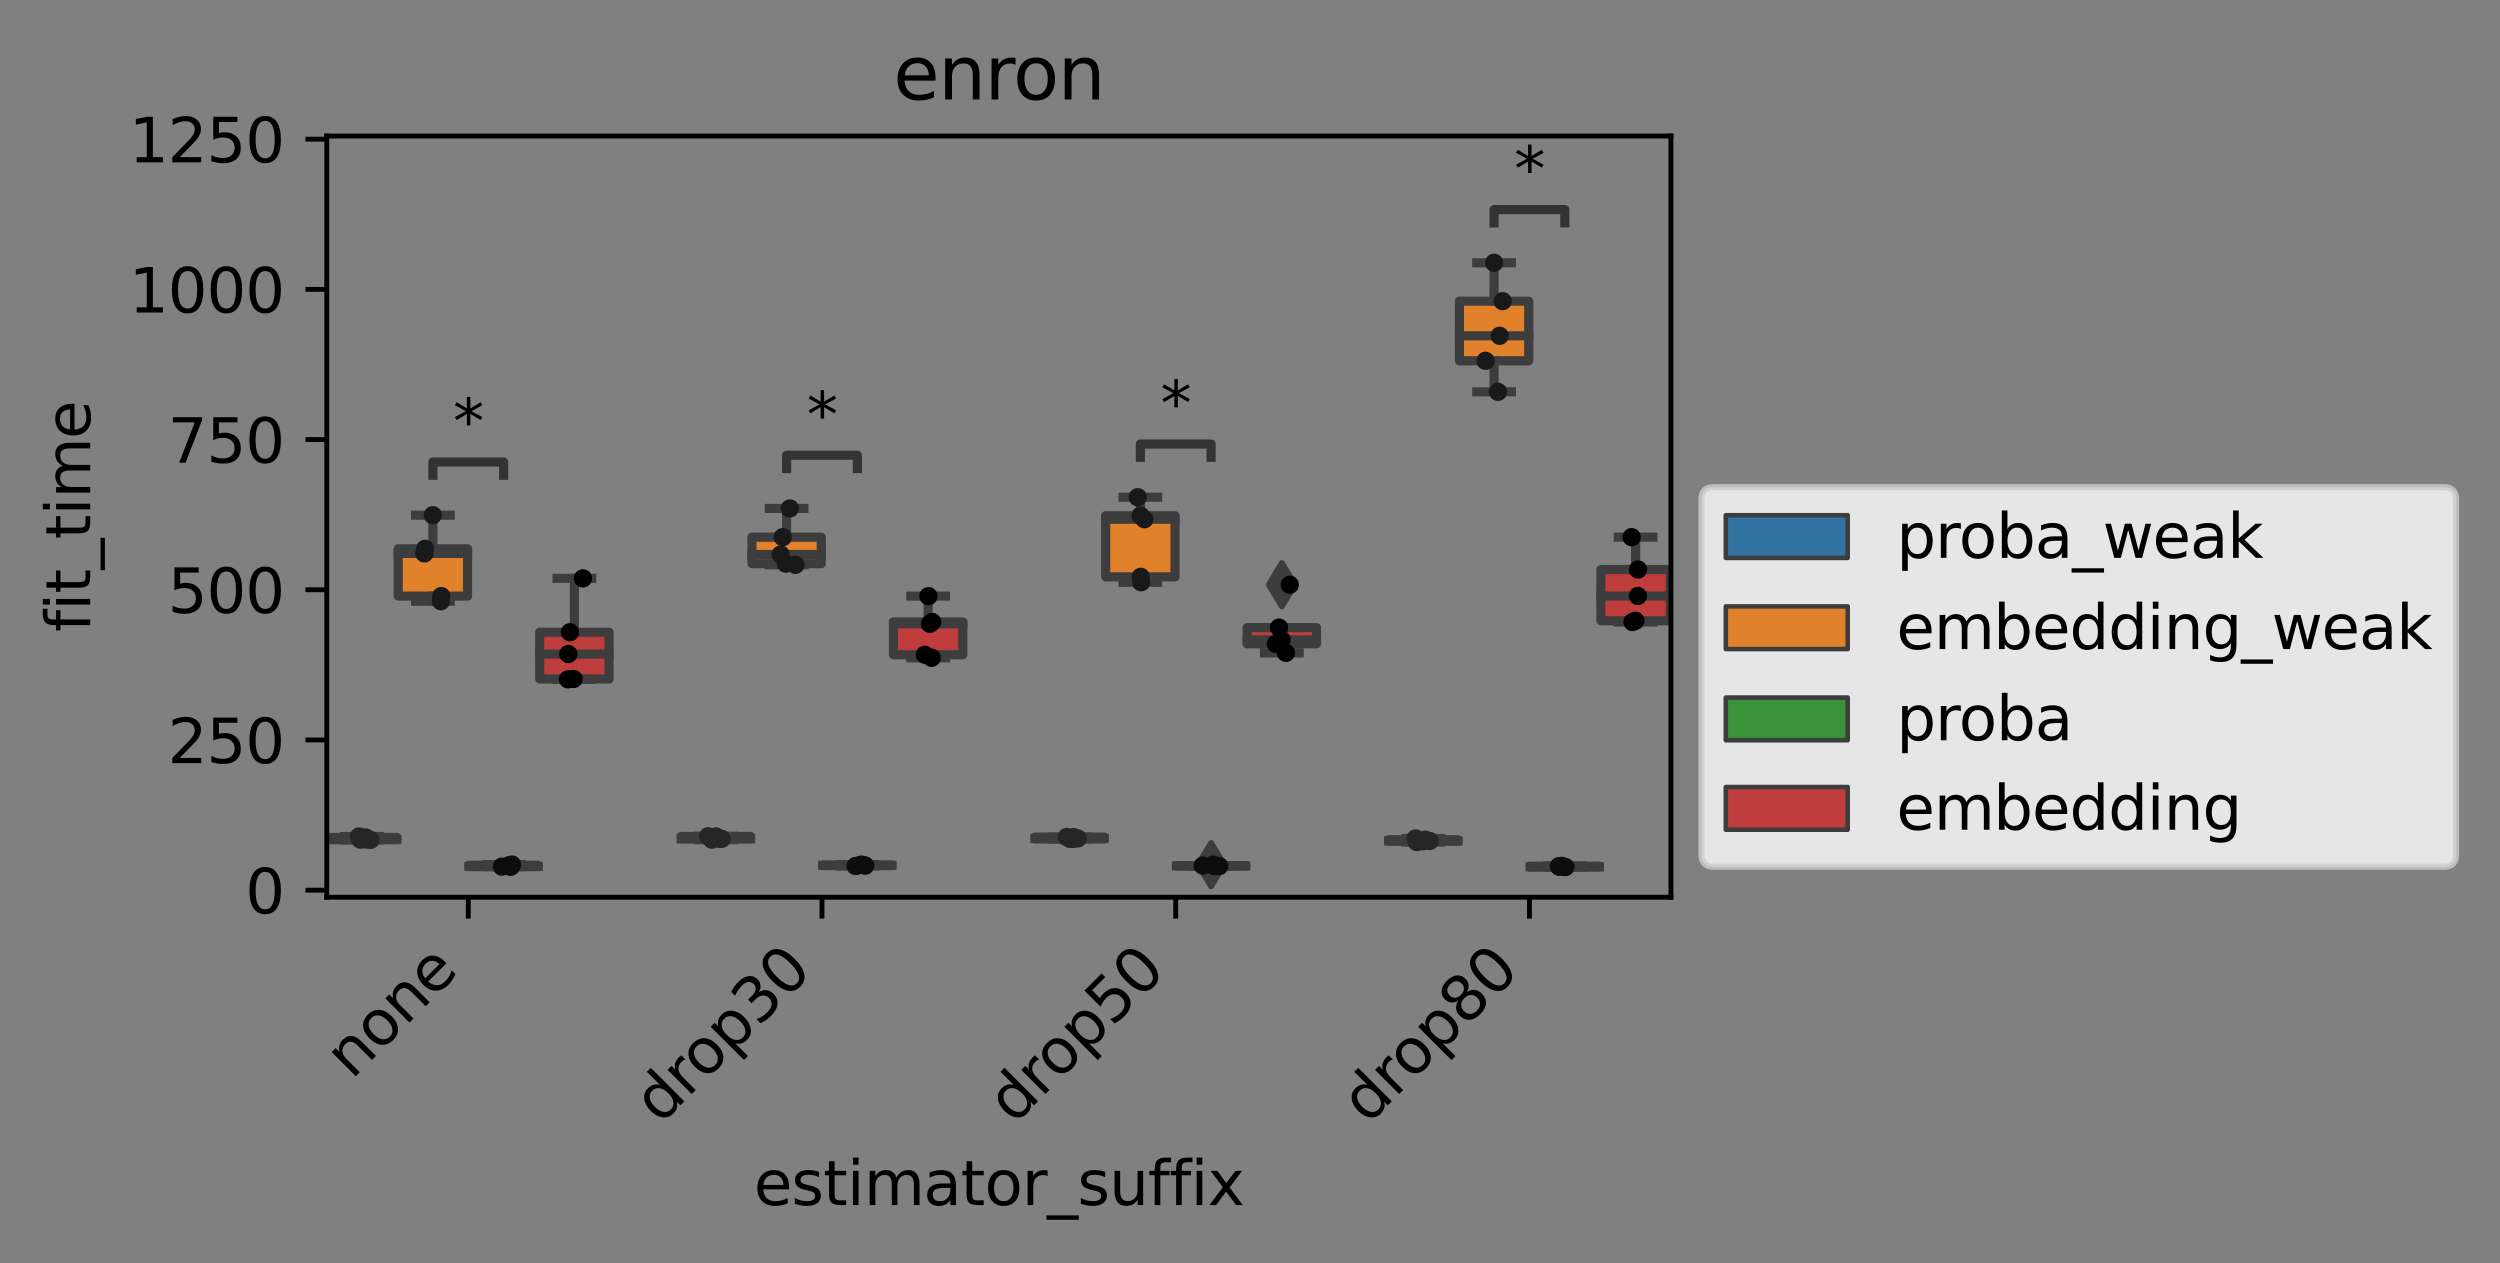 <?xml version="1.0" encoding="utf-8" standalone="no"?>
<!DOCTYPE svg PUBLIC "-//W3C//DTD SVG 1.1//EN"
  "http://www.w3.org/Graphics/SVG/1.1/DTD/svg11.dtd">
<svg xmlns:xlink="http://www.w3.org/1999/xlink" width="410.121pt" height="207.242pt" viewBox="0 0 410.121 207.242" xmlns="http://www.w3.org/2000/svg" version="1.1">
 <rect x="0" y="0" width="410.121" height="207.242" fill="#808080" stroke="none"/>
 <defs>
  <style type="text/css">*{stroke-linejoin: round; stroke-linecap: butt}</style>
 </defs>
 <g id="figure_1">
  <g id="patch_1">
   <path d="M -0 207.242 
L 410.121 207.242 
L 410.121 0 
L -0 0 
L -0 207.242 
z
" style="fill: none"/>
  </g>
  <g id="axes_1">
   <g id="patch_2">
    <path d="M 53.606 147.192 
L 274.115 147.192 
L 274.115 22.318 
L 53.606 22.318 
L 53.606 147.192 
z
" style="fill: none"/>
   </g>
   <g id="patch_3">
    <path d="M 53.722 137.741 
L 65.096 137.741 
L 65.096 137.383 
L 53.722 137.383 
L 53.722 137.741 
z
" clip-path="url(#p5de44a27fb)" style="fill: #3274a1; stroke: #3d3d3d; stroke-width: 1.5; stroke-linejoin: miter"/>
   </g>
   <g id="patch_4">
    <path d="M 65.328 97.785 
L 76.702 97.785 
L 76.702 90.025 
L 65.328 90.025 
L 65.328 97.785 
z
" clip-path="url(#p5de44a27fb)" style="fill: #e1812c; stroke: #3d3d3d; stroke-width: 1.5; stroke-linejoin: miter"/>
   </g>
   <g id="patch_5">
    <path d="M 76.934 142.172 
L 88.307 142.172 
L 88.307 141.946 
L 76.934 141.946 
L 76.934 142.172 
z
" clip-path="url(#p5de44a27fb)" style="fill: #3a923a; stroke: #3d3d3d; stroke-width: 1.5; stroke-linejoin: miter"/>
   </g>
   <g id="patch_6">
    <path d="M 88.539 111.386 
L 99.913 111.386 
L 99.913 103.718 
L 88.539 103.718 
L 88.539 111.386 
z
" clip-path="url(#p5de44a27fb)" style="fill: #c03d3e; stroke: #3d3d3d; stroke-width: 1.5; stroke-linejoin: miter"/>
   </g>
   <g id="patch_7">
    <path d="M 111.751 137.618 
L 123.125 137.618 
L 123.125 137.213 
L 111.751 137.213 
L 111.751 137.618 
z
" clip-path="url(#p5de44a27fb)" style="fill: #3274a1; stroke: #3d3d3d; stroke-width: 1.5; stroke-linejoin: miter"/>
   </g>
   <g id="patch_8">
    <path d="M 123.357 92.472 
L 134.73 92.472 
L 134.73 88.127 
L 123.357 88.127 
L 123.357 92.472 
z
" clip-path="url(#p5de44a27fb)" style="fill: #e1812c; stroke: #3d3d3d; stroke-width: 1.5; stroke-linejoin: miter"/>
   </g>
   <g id="patch_9">
    <path d="M 134.962 142.005 
L 146.336 142.005 
L 146.336 141.917 
L 134.962 141.917 
L 134.962 142.005 
z
" clip-path="url(#p5de44a27fb)" style="fill: #3a923a; stroke: #3d3d3d; stroke-width: 1.5; stroke-linejoin: miter"/>
   </g>
   <g id="patch_10">
    <path d="M 146.568 107.41 
L 157.942 107.41 
L 157.942 102.029 
L 146.568 102.029 
L 146.568 107.41 
z
" clip-path="url(#p5de44a27fb)" style="fill: #c03d3e; stroke: #3d3d3d; stroke-width: 1.5; stroke-linejoin: miter"/>
   </g>
   <g id="patch_11">
    <path d="M 169.78 137.628 
L 181.153 137.628 
L 181.153 137.323 
L 169.78 137.323 
L 169.78 137.628 
z
" clip-path="url(#p5de44a27fb)" style="fill: #3274a1; stroke: #3d3d3d; stroke-width: 1.5; stroke-linejoin: miter"/>
   </g>
   <g id="patch_12">
    <path d="M 181.385 94.626 
L 192.759 94.626 
L 192.759 84.596 
L 181.385 84.596 
L 181.385 94.626 
z
" clip-path="url(#p5de44a27fb)" style="fill: #e1812c; stroke: #3d3d3d; stroke-width: 1.5; stroke-linejoin: miter"/>
   </g>
   <g id="patch_13">
    <path d="M 192.991 142.071 
L 204.365 142.071 
L 204.365 141.996 
L 192.991 141.996 
L 192.991 142.071 
z
" clip-path="url(#p5de44a27fb)" style="fill: #3a923a; stroke: #3d3d3d; stroke-width: 1.5; stroke-linejoin: miter"/>
   </g>
   <g id="patch_14">
    <path d="M 204.597 105.624 
L 215.97 105.624 
L 215.97 102.956 
L 204.597 102.956 
L 204.597 105.624 
z
" clip-path="url(#p5de44a27fb)" style="fill: #c03d3e; stroke: #3d3d3d; stroke-width: 1.5; stroke-linejoin: miter"/>
   </g>
   <g id="patch_15">
    <path d="M 227.808 138.003 
L 239.182 138.003 
L 239.182 137.755 
L 227.808 137.755 
L 227.808 138.003 
z
" clip-path="url(#p5de44a27fb)" style="fill: #3274a1; stroke: #3d3d3d; stroke-width: 1.5; stroke-linejoin: miter"/>
   </g>
   <g id="patch_16">
    <path d="M 239.414 59.189 
L 250.787 59.189 
L 250.787 49.403 
L 239.414 49.403 
L 239.414 59.189 
z
" clip-path="url(#p5de44a27fb)" style="fill: #e1812c; stroke: #3d3d3d; stroke-width: 1.5; stroke-linejoin: miter"/>
   </g>
   <g id="patch_17">
    <path d="M 251.02 142.221 
L 262.393 142.221 
L 262.393 142.093 
L 251.02 142.093 
L 251.02 142.221 
z
" clip-path="url(#p5de44a27fb)" style="fill: #3a923a; stroke: #3d3d3d; stroke-width: 1.5; stroke-linejoin: miter"/>
   </g>
   <g id="patch_18">
    <path d="M 262.625 101.832 
L 273.999 101.832 
L 273.999 93.431 
L 262.625 93.431 
L 262.625 101.832 
z
" clip-path="url(#p5de44a27fb)" style="fill: #c03d3e; stroke: #3d3d3d; stroke-width: 1.5; stroke-linejoin: miter"/>
   </g>
   <g id="patch_19">
    <path d="M 76.818 146.028 
L 76.818 146.028 
L 76.818 146.028 
L 76.818 146.028 
z
" clip-path="url(#p5de44a27fb)" style="fill: #3274a1; stroke: #3d3d3d; stroke-width: 0.75; stroke-linejoin: miter"/>
   </g>
   <g id="patch_20">
    <path d="M 76.818 146.028 
L 76.818 146.028 
L 76.818 146.028 
L 76.818 146.028 
z
" clip-path="url(#p5de44a27fb)" style="fill: #e1812c; stroke: #3d3d3d; stroke-width: 0.75; stroke-linejoin: miter"/>
   </g>
   <g id="patch_21">
    <path d="M 76.818 146.028 
L 76.818 146.028 
L 76.818 146.028 
L 76.818 146.028 
z
" clip-path="url(#p5de44a27fb)" style="fill: #3a923a; stroke: #3d3d3d; stroke-width: 0.75; stroke-linejoin: miter"/>
   </g>
   <g id="patch_22">
    <path d="M 76.818 146.028 
L 76.818 146.028 
L 76.818 146.028 
L 76.818 146.028 
z
" clip-path="url(#p5de44a27fb)" style="fill: #c03d3e; stroke: #3d3d3d; stroke-width: 0.75; stroke-linejoin: miter"/>
   </g>
   <g id="matplotlib.axis_1">
    <g id="xtick_1">
     <g id="line2d_1">
      <defs>
       <path id="m2497068c1c" d="M 0 0 
L 0 3.5 
" style="stroke: #000000; stroke-width: 0.8"/>
      </defs>
      <g>
       <use xlink:href="#m2497068c1c" x="76.818" y="147.192" style="stroke: #000000; stroke-width: 0.8"/>
      </g>
     </g>
     <g id="text_1">
      <!-- none -->
      <g transform="translate(57.707 177.205) rotate(-45) scale(0.1 -0.1)">
       <defs>
        <path id="DejaVuSans-6e" d="M 3513 2113 
L 3513 0 
L 2938 0 
L 2938 2094 
Q 2938 2591 2744 2837 
Q 2550 3084 2163 3084 
Q 1697 3084 1428 2787 
Q 1159 2491 1159 1978 
L 1159 0 
L 581 0 
L 581 3500 
L 1159 3500 
L 1159 2956 
Q 1366 3272 1645 3428 
Q 1925 3584 2291 3584 
Q 2894 3584 3203 3211 
Q 3513 2838 3513 2113 
z
" transform="scale(0.016)"/>
        <path id="DejaVuSans-6f" d="M 1959 3097 
Q 1497 3097 1228 2736 
Q 959 2375 959 1747 
Q 959 1119 1226 758 
Q 1494 397 1959 397 
Q 2419 397 2687 759 
Q 2956 1122 2956 1747 
Q 2956 2369 2687 2733 
Q 2419 3097 1959 3097 
z
M 1959 3584 
Q 2709 3584 3137 3096 
Q 3566 2609 3566 1747 
Q 3566 888 3137 398 
Q 2709 -91 1959 -91 
Q 1206 -91 779 398 
Q 353 888 353 1747 
Q 353 2609 779 3096 
Q 1206 3584 1959 3584 
z
" transform="scale(0.016)"/>
        <path id="DejaVuSans-65" d="M 3597 1894 
L 3597 1613 
L 953 1613 
Q 991 1019 1311 708 
Q 1631 397 2203 397 
Q 2534 397 2845 478 
Q 3156 559 3463 722 
L 3463 178 
Q 3153 47 2828 -22 
Q 2503 -91 2169 -91 
Q 1331 -91 842 396 
Q 353 884 353 1716 
Q 353 2575 817 3079 
Q 1281 3584 2069 3584 
Q 2775 3584 3186 3129 
Q 3597 2675 3597 1894 
z
M 3022 2063 
Q 3016 2534 2758 2815 
Q 2500 3097 2075 3097 
Q 1594 3097 1305 2825 
Q 1016 2553 972 2059 
L 3022 2063 
z
" transform="scale(0.016)"/>
       </defs>
       <use xlink:href="#DejaVuSans-6e"/>
       <use xlink:href="#DejaVuSans-6f" x="63.379"/>
       <use xlink:href="#DejaVuSans-6e" x="124.561"/>
       <use xlink:href="#DejaVuSans-65" x="187.939"/>
      </g>
     </g>
    </g>
    <g id="xtick_2">
     <g id="line2d_2">
      <g>
       <use xlink:href="#m2497068c1c" x="134.846" y="147.192" style="stroke: #000000; stroke-width: 0.8"/>
      </g>
     </g>
     <g id="text_2">
      <!-- drop30 -->
      <g transform="translate(108.325 184.615) rotate(-45) scale(0.1 -0.1)">
       <defs>
        <path id="DejaVuSans-64" d="M 2906 2969 
L 2906 4863 
L 3481 4863 
L 3481 0 
L 2906 0 
L 2906 525 
Q 2725 213 2448 61 
Q 2172 -91 1784 -91 
Q 1150 -91 751 415 
Q 353 922 353 1747 
Q 353 2572 751 3078 
Q 1150 3584 1784 3584 
Q 2172 3584 2448 3432 
Q 2725 3281 2906 2969 
z
M 947 1747 
Q 947 1113 1208 752 
Q 1469 391 1925 391 
Q 2381 391 2643 752 
Q 2906 1113 2906 1747 
Q 2906 2381 2643 2742 
Q 2381 3103 1925 3103 
Q 1469 3103 1208 2742 
Q 947 2381 947 1747 
z
" transform="scale(0.016)"/>
        <path id="DejaVuSans-72" d="M 2631 2963 
Q 2534 3019 2420 3045 
Q 2306 3072 2169 3072 
Q 1681 3072 1420 2755 
Q 1159 2438 1159 1844 
L 1159 0 
L 581 0 
L 581 3500 
L 1159 3500 
L 1159 2956 
Q 1341 3275 1631 3429 
Q 1922 3584 2338 3584 
Q 2397 3584 2469 3576 
Q 2541 3569 2628 3553 
L 2631 2963 
z
" transform="scale(0.016)"/>
        <path id="DejaVuSans-70" d="M 1159 525 
L 1159 -1331 
L 581 -1331 
L 581 3500 
L 1159 3500 
L 1159 2969 
Q 1341 3281 1617 3432 
Q 1894 3584 2278 3584 
Q 2916 3584 3314 3078 
Q 3713 2572 3713 1747 
Q 3713 922 3314 415 
Q 2916 -91 2278 -91 
Q 1894 -91 1617 61 
Q 1341 213 1159 525 
z
M 3116 1747 
Q 3116 2381 2855 2742 
Q 2594 3103 2138 3103 
Q 1681 3103 1420 2742 
Q 1159 2381 1159 1747 
Q 1159 1113 1420 752 
Q 1681 391 2138 391 
Q 2594 391 2855 752 
Q 3116 1113 3116 1747 
z
" transform="scale(0.016)"/>
        <path id="DejaVuSans-33" d="M 2597 2516 
Q 3050 2419 3304 2112 
Q 3559 1806 3559 1356 
Q 3559 666 3084 287 
Q 2609 -91 1734 -91 
Q 1441 -91 1130 -33 
Q 819 25 488 141 
L 488 750 
Q 750 597 1062 519 
Q 1375 441 1716 441 
Q 2309 441 2620 675 
Q 2931 909 2931 1356 
Q 2931 1769 2642 2001 
Q 2353 2234 1838 2234 
L 1294 2234 
L 1294 2753 
L 1863 2753 
Q 2328 2753 2575 2939 
Q 2822 3125 2822 3475 
Q 2822 3834 2567 4026 
Q 2313 4219 1838 4219 
Q 1578 4219 1281 4162 
Q 984 4106 628 3988 
L 628 4550 
Q 988 4650 1302 4700 
Q 1616 4750 1894 4750 
Q 2613 4750 3031 4423 
Q 3450 4097 3450 3541 
Q 3450 3153 3228 2886 
Q 3006 2619 2597 2516 
z
" transform="scale(0.016)"/>
        <path id="DejaVuSans-30" d="M 2034 4250 
Q 1547 4250 1301 3770 
Q 1056 3291 1056 2328 
Q 1056 1369 1301 889 
Q 1547 409 2034 409 
Q 2525 409 2770 889 
Q 3016 1369 3016 2328 
Q 3016 3291 2770 3770 
Q 2525 4250 2034 4250 
z
M 2034 4750 
Q 2819 4750 3233 4129 
Q 3647 3509 3647 2328 
Q 3647 1150 3233 529 
Q 2819 -91 2034 -91 
Q 1250 -91 836 529 
Q 422 1150 422 2328 
Q 422 3509 836 4129 
Q 1250 4750 2034 4750 
z
" transform="scale(0.016)"/>
       </defs>
       <use xlink:href="#DejaVuSans-64"/>
       <use xlink:href="#DejaVuSans-72" x="63.477"/>
       <use xlink:href="#DejaVuSans-6f" x="102.34"/>
       <use xlink:href="#DejaVuSans-70" x="163.521"/>
       <use xlink:href="#DejaVuSans-33" x="226.998"/>
       <use xlink:href="#DejaVuSans-30" x="290.621"/>
      </g>
     </g>
    </g>
    <g id="xtick_3">
     <g id="line2d_3">
      <g>
       <use xlink:href="#m2497068c1c" x="192.875" y="147.192" style="stroke: #000000; stroke-width: 0.8"/>
      </g>
     </g>
     <g id="text_3">
      <!-- drop50 -->
      <g transform="translate(166.354 184.615) rotate(-45) scale(0.1 -0.1)">
       <defs>
        <path id="DejaVuSans-35" d="M 691 4666 
L 3169 4666 
L 3169 4134 
L 1269 4134 
L 1269 2991 
Q 1406 3038 1543 3061 
Q 1681 3084 1819 3084 
Q 2600 3084 3056 2656 
Q 3513 2228 3513 1497 
Q 3513 744 3044 326 
Q 2575 -91 1722 -91 
Q 1428 -91 1123 -41 
Q 819 9 494 109 
L 494 744 
Q 775 591 1075 516 
Q 1375 441 1709 441 
Q 2250 441 2565 725 
Q 2881 1009 2881 1497 
Q 2881 1984 2565 2268 
Q 2250 2553 1709 2553 
Q 1456 2553 1204 2497 
Q 953 2441 691 2322 
L 691 4666 
z
" transform="scale(0.016)"/>
       </defs>
       <use xlink:href="#DejaVuSans-64"/>
       <use xlink:href="#DejaVuSans-72" x="63.477"/>
       <use xlink:href="#DejaVuSans-6f" x="102.34"/>
       <use xlink:href="#DejaVuSans-70" x="163.521"/>
       <use xlink:href="#DejaVuSans-35" x="226.998"/>
       <use xlink:href="#DejaVuSans-30" x="290.621"/>
      </g>
     </g>
    </g>
    <g id="xtick_4">
     <g id="line2d_4">
      <g>
       <use xlink:href="#m2497068c1c" x="250.904" y="147.192" style="stroke: #000000; stroke-width: 0.8"/>
      </g>
     </g>
     <g id="text_4">
      <!-- drop80 -->
      <g transform="translate(224.383 184.615) rotate(-45) scale(0.1 -0.1)">
       <defs>
        <path id="DejaVuSans-38" d="M 2034 2216 
Q 1584 2216 1326 1975 
Q 1069 1734 1069 1313 
Q 1069 891 1326 650 
Q 1584 409 2034 409 
Q 2484 409 2743 651 
Q 3003 894 3003 1313 
Q 3003 1734 2745 1975 
Q 2488 2216 2034 2216 
z
M 1403 2484 
Q 997 2584 770 2862 
Q 544 3141 544 3541 
Q 544 4100 942 4425 
Q 1341 4750 2034 4750 
Q 2731 4750 3128 4425 
Q 3525 4100 3525 3541 
Q 3525 3141 3298 2862 
Q 3072 2584 2669 2484 
Q 3125 2378 3379 2068 
Q 3634 1759 3634 1313 
Q 3634 634 3220 271 
Q 2806 -91 2034 -91 
Q 1263 -91 848 271 
Q 434 634 434 1313 
Q 434 1759 690 2068 
Q 947 2378 1403 2484 
z
M 1172 3481 
Q 1172 3119 1398 2916 
Q 1625 2713 2034 2713 
Q 2441 2713 2670 2916 
Q 2900 3119 2900 3481 
Q 2900 3844 2670 4047 
Q 2441 4250 2034 4250 
Q 1625 4250 1398 4047 
Q 1172 3844 1172 3481 
z
" transform="scale(0.016)"/>
       </defs>
       <use xlink:href="#DejaVuSans-64"/>
       <use xlink:href="#DejaVuSans-72" x="63.477"/>
       <use xlink:href="#DejaVuSans-6f" x="102.34"/>
       <use xlink:href="#DejaVuSans-70" x="163.521"/>
       <use xlink:href="#DejaVuSans-38" x="226.998"/>
       <use xlink:href="#DejaVuSans-30" x="290.621"/>
      </g>
     </g>
    </g>
    <g id="text_5">
     <!-- estimator_suffix -->
     <g transform="translate(123.679 197.684) scale(0.1 -0.1)">
      <defs>
       <path id="DejaVuSans-73" d="M 2834 3397 
L 2834 2853 
Q 2591 2978 2328 3040 
Q 2066 3103 1784 3103 
Q 1356 3103 1142 2972 
Q 928 2841 928 2578 
Q 928 2378 1081 2264 
Q 1234 2150 1697 2047 
L 1894 2003 
Q 2506 1872 2764 1633 
Q 3022 1394 3022 966 
Q 3022 478 2636 193 
Q 2250 -91 1575 -91 
Q 1294 -91 989 -36 
Q 684 19 347 128 
L 347 722 
Q 666 556 975 473 
Q 1284 391 1588 391 
Q 1994 391 2212 530 
Q 2431 669 2431 922 
Q 2431 1156 2273 1281 
Q 2116 1406 1581 1522 
L 1381 1569 
Q 847 1681 609 1914 
Q 372 2147 372 2553 
Q 372 3047 722 3315 
Q 1072 3584 1716 3584 
Q 2034 3584 2315 3537 
Q 2597 3491 2834 3397 
z
" transform="scale(0.016)"/>
       <path id="DejaVuSans-74" d="M 1172 4494 
L 1172 3500 
L 2356 3500 
L 2356 3053 
L 1172 3053 
L 1172 1153 
Q 1172 725 1289 603 
Q 1406 481 1766 481 
L 2356 481 
L 2356 0 
L 1766 0 
Q 1100 0 847 248 
Q 594 497 594 1153 
L 594 3053 
L 172 3053 
L 172 3500 
L 594 3500 
L 594 4494 
L 1172 4494 
z
" transform="scale(0.016)"/>
       <path id="DejaVuSans-69" d="M 603 3500 
L 1178 3500 
L 1178 0 
L 603 0 
L 603 3500 
z
M 603 4863 
L 1178 4863 
L 1178 4134 
L 603 4134 
L 603 4863 
z
" transform="scale(0.016)"/>
       <path id="DejaVuSans-6d" d="M 3328 2828 
Q 3544 3216 3844 3400 
Q 4144 3584 4550 3584 
Q 5097 3584 5394 3201 
Q 5691 2819 5691 2113 
L 5691 0 
L 5113 0 
L 5113 2094 
Q 5113 2597 4934 2840 
Q 4756 3084 4391 3084 
Q 3944 3084 3684 2787 
Q 3425 2491 3425 1978 
L 3425 0 
L 2847 0 
L 2847 2094 
Q 2847 2600 2669 2842 
Q 2491 3084 2119 3084 
Q 1678 3084 1418 2786 
Q 1159 2488 1159 1978 
L 1159 0 
L 581 0 
L 581 3500 
L 1159 3500 
L 1159 2956 
Q 1356 3278 1631 3431 
Q 1906 3584 2284 3584 
Q 2666 3584 2933 3390 
Q 3200 3197 3328 2828 
z
" transform="scale(0.016)"/>
       <path id="DejaVuSans-61" d="M 2194 1759 
Q 1497 1759 1228 1600 
Q 959 1441 959 1056 
Q 959 750 1161 570 
Q 1363 391 1709 391 
Q 2188 391 2477 730 
Q 2766 1069 2766 1631 
L 2766 1759 
L 2194 1759 
z
M 3341 1997 
L 3341 0 
L 2766 0 
L 2766 531 
Q 2569 213 2275 61 
Q 1981 -91 1556 -91 
Q 1019 -91 701 211 
Q 384 513 384 1019 
Q 384 1609 779 1909 
Q 1175 2209 1959 2209 
L 2766 2209 
L 2766 2266 
Q 2766 2663 2505 2880 
Q 2244 3097 1772 3097 
Q 1472 3097 1187 3025 
Q 903 2953 641 2809 
L 641 3341 
Q 956 3463 1253 3523 
Q 1550 3584 1831 3584 
Q 2591 3584 2966 3190 
Q 3341 2797 3341 1997 
z
" transform="scale(0.016)"/>
       <path id="DejaVuSans-5f" d="M 3263 -1063 
L 3263 -1509 
L -63 -1509 
L -63 -1063 
L 3263 -1063 
z
" transform="scale(0.016)"/>
       <path id="DejaVuSans-75" d="M 544 1381 
L 544 3500 
L 1119 3500 
L 1119 1403 
Q 1119 906 1312 657 
Q 1506 409 1894 409 
Q 2359 409 2629 706 
Q 2900 1003 2900 1516 
L 2900 3500 
L 3475 3500 
L 3475 0 
L 2900 0 
L 2900 538 
Q 2691 219 2414 64 
Q 2138 -91 1772 -91 
Q 1169 -91 856 284 
Q 544 659 544 1381 
z
M 1991 3584 
L 1991 3584 
z
" transform="scale(0.016)"/>
       <path id="DejaVuSans-66" d="M 2375 4863 
L 2375 4384 
L 1825 4384 
Q 1516 4384 1395 4259 
Q 1275 4134 1275 3809 
L 1275 3500 
L 2222 3500 
L 2222 3053 
L 1275 3053 
L 1275 0 
L 697 0 
L 697 3053 
L 147 3053 
L 147 3500 
L 697 3500 
L 697 3744 
Q 697 4328 969 4595 
Q 1241 4863 1831 4863 
L 2375 4863 
z
" transform="scale(0.016)"/>
       <path id="DejaVuSans-78" d="M 3513 3500 
L 2247 1797 
L 3578 0 
L 2900 0 
L 1881 1375 
L 863 0 
L 184 0 
L 1544 1831 
L 300 3500 
L 978 3500 
L 1906 2253 
L 2834 3500 
L 3513 3500 
z
" transform="scale(0.016)"/>
      </defs>
      <use xlink:href="#DejaVuSans-65"/>
      <use xlink:href="#DejaVuSans-73" x="61.523"/>
      <use xlink:href="#DejaVuSans-74" x="113.623"/>
      <use xlink:href="#DejaVuSans-69" x="152.832"/>
      <use xlink:href="#DejaVuSans-6d" x="180.615"/>
      <use xlink:href="#DejaVuSans-61" x="278.027"/>
      <use xlink:href="#DejaVuSans-74" x="339.307"/>
      <use xlink:href="#DejaVuSans-6f" x="378.516"/>
      <use xlink:href="#DejaVuSans-72" x="439.697"/>
      <use xlink:href="#DejaVuSans-5f" x="480.811"/>
      <use xlink:href="#DejaVuSans-73" x="530.811"/>
      <use xlink:href="#DejaVuSans-75" x="582.91"/>
      <use xlink:href="#DejaVuSans-66" x="646.289"/>
      <use xlink:href="#DejaVuSans-66" x="681.494"/>
      <use xlink:href="#DejaVuSans-69" x="716.699"/>
      <use xlink:href="#DejaVuSans-78" x="744.482"/>
     </g>
    </g>
   </g>
   <g id="matplotlib.axis_2">
    <g id="ytick_1">
     <g id="line2d_5">
      <defs>
       <path id="mcc6b6f5f01" d="M 0 0 
L -3.5 0 
" style="stroke: #000000; stroke-width: 0.8"/>
      </defs>
      <g>
       <use xlink:href="#mcc6b6f5f01" x="53.606" y="146.028" style="stroke: #000000; stroke-width: 0.8"/>
      </g>
     </g>
     <g id="text_6">
      <!-- 0 -->
      <g transform="translate(40.244 149.828) scale(0.1 -0.1)">
       <use xlink:href="#DejaVuSans-30"/>
      </g>
     </g>
    </g>
    <g id="ytick_2">
     <g id="line2d_6">
      <g>
       <use xlink:href="#mcc6b6f5f01" x="53.606" y="121.389" style="stroke: #000000; stroke-width: 0.8"/>
      </g>
     </g>
     <g id="text_7">
      <!-- 250 -->
      <g transform="translate(27.519 125.188) scale(0.1 -0.1)">
       <defs>
        <path id="DejaVuSans-32" d="M 1228 531 
L 3431 531 
L 3431 0 
L 469 0 
L 469 531 
Q 828 903 1448 1529 
Q 2069 2156 2228 2338 
Q 2531 2678 2651 2914 
Q 2772 3150 2772 3378 
Q 2772 3750 2511 3984 
Q 2250 4219 1831 4219 
Q 1534 4219 1204 4116 
Q 875 4013 500 3803 
L 500 4441 
Q 881 4594 1212 4672 
Q 1544 4750 1819 4750 
Q 2544 4750 2975 4387 
Q 3406 4025 3406 3419 
Q 3406 3131 3298 2873 
Q 3191 2616 2906 2266 
Q 2828 2175 2409 1742 
Q 1991 1309 1228 531 
z
" transform="scale(0.016)"/>
       </defs>
       <use xlink:href="#DejaVuSans-32"/>
       <use xlink:href="#DejaVuSans-35" x="63.623"/>
       <use xlink:href="#DejaVuSans-30" x="127.246"/>
      </g>
     </g>
    </g>
    <g id="ytick_3">
     <g id="line2d_7">
      <g>
       <use xlink:href="#mcc6b6f5f01" x="53.606" y="96.749" style="stroke: #000000; stroke-width: 0.8"/>
      </g>
     </g>
     <g id="text_8">
      <!-- 500 -->
      <g transform="translate(27.519 100.548) scale(0.1 -0.1)">
       <use xlink:href="#DejaVuSans-35"/>
       <use xlink:href="#DejaVuSans-30" x="63.623"/>
       <use xlink:href="#DejaVuSans-30" x="127.246"/>
      </g>
     </g>
    </g>
    <g id="ytick_4">
     <g id="line2d_8">
      <g>
       <use xlink:href="#mcc6b6f5f01" x="53.606" y="72.11" style="stroke: #000000; stroke-width: 0.8"/>
      </g>
     </g>
     <g id="text_9">
      <!-- 750 -->
      <g transform="translate(27.519 75.909) scale(0.1 -0.1)">
       <defs>
        <path id="DejaVuSans-37" d="M 525 4666 
L 3525 4666 
L 3525 4397 
L 1831 0 
L 1172 0 
L 2766 4134 
L 525 4134 
L 525 4666 
z
" transform="scale(0.016)"/>
       </defs>
       <use xlink:href="#DejaVuSans-37"/>
       <use xlink:href="#DejaVuSans-35" x="63.623"/>
       <use xlink:href="#DejaVuSans-30" x="127.246"/>
      </g>
     </g>
    </g>
    <g id="ytick_5">
     <g id="line2d_9">
      <g>
       <use xlink:href="#mcc6b6f5f01" x="53.606" y="47.47" style="stroke: #000000; stroke-width: 0.8"/>
      </g>
     </g>
     <g id="text_10">
      <!-- 1000 -->
      <g transform="translate(21.156 51.269) scale(0.1 -0.1)">
       <defs>
        <path id="DejaVuSans-31" d="M 794 531 
L 1825 531 
L 1825 4091 
L 703 3866 
L 703 4441 
L 1819 4666 
L 2450 4666 
L 2450 531 
L 3481 531 
L 3481 0 
L 794 0 
L 794 531 
z
" transform="scale(0.016)"/>
       </defs>
       <use xlink:href="#DejaVuSans-31"/>
       <use xlink:href="#DejaVuSans-30" x="63.623"/>
       <use xlink:href="#DejaVuSans-30" x="127.246"/>
       <use xlink:href="#DejaVuSans-30" x="190.869"/>
      </g>
     </g>
    </g>
    <g id="ytick_6">
     <g id="line2d_10">
      <g>
       <use xlink:href="#mcc6b6f5f01" x="53.606" y="22.83" style="stroke: #000000; stroke-width: 0.8"/>
      </g>
     </g>
     <g id="text_11">
      <!-- 1250 -->
      <g transform="translate(21.156 26.63) scale(0.1 -0.1)">
       <use xlink:href="#DejaVuSans-31"/>
       <use xlink:href="#DejaVuSans-32" x="63.623"/>
       <use xlink:href="#DejaVuSans-35" x="127.246"/>
       <use xlink:href="#DejaVuSans-30" x="190.869"/>
      </g>
     </g>
    </g>
    <g id="text_12">
     <!-- fit_time -->
     <g transform="translate(14.798 103.66) rotate(-90) scale(0.1 -0.1)">
      <use xlink:href="#DejaVuSans-66"/>
      <use xlink:href="#DejaVuSans-69" x="35.205"/>
      <use xlink:href="#DejaVuSans-74" x="62.988"/>
      <use xlink:href="#DejaVuSans-5f" x="102.197"/>
      <use xlink:href="#DejaVuSans-74" x="152.197"/>
      <use xlink:href="#DejaVuSans-69" x="191.406"/>
      <use xlink:href="#DejaVuSans-6d" x="219.189"/>
      <use xlink:href="#DejaVuSans-65" x="316.602"/>
     </g>
    </g>
   </g>
   <g id="line2d_11">
    <path d="M 59.409 137.741 
L 59.409 137.788 
" clip-path="url(#p5de44a27fb)" style="fill: none; stroke: #3d3d3d; stroke-width: 1.5; stroke-linecap: square"/>
   </g>
   <g id="line2d_12">
    <path d="M 59.409 137.383 
L 59.409 137.226 
" clip-path="url(#p5de44a27fb)" style="fill: none; stroke: #3d3d3d; stroke-width: 1.5; stroke-linecap: square"/>
   </g>
   <g id="line2d_13">
    <path d="M 56.566 137.788 
L 62.253 137.788 
" clip-path="url(#p5de44a27fb)" style="fill: none; stroke: #3d3d3d; stroke-width: 1.5; stroke-linecap: square"/>
   </g>
   <g id="line2d_14">
    <path d="M 56.566 137.226 
L 62.253 137.226 
" clip-path="url(#p5de44a27fb)" style="fill: none; stroke: #3d3d3d; stroke-width: 1.5; stroke-linecap: square"/>
   </g>
   <g id="line2d_15"/>
   <g id="line2d_16">
    <path d="M 71.015 97.785 
L 71.015 98.632 
" clip-path="url(#p5de44a27fb)" style="fill: none; stroke: #3d3d3d; stroke-width: 1.5; stroke-linecap: square"/>
   </g>
   <g id="line2d_17">
    <path d="M 71.015 90.025 
L 71.015 84.515 
" clip-path="url(#p5de44a27fb)" style="fill: none; stroke: #3d3d3d; stroke-width: 1.5; stroke-linecap: square"/>
   </g>
   <g id="line2d_18">
    <path d="M 68.171 98.632 
L 73.858 98.632 
" clip-path="url(#p5de44a27fb)" style="fill: none; stroke: #3d3d3d; stroke-width: 1.5; stroke-linecap: square"/>
   </g>
   <g id="line2d_19">
    <path d="M 68.171 84.515 
L 73.858 84.515 
" clip-path="url(#p5de44a27fb)" style="fill: none; stroke: #3d3d3d; stroke-width: 1.5; stroke-linecap: square"/>
   </g>
   <g id="line2d_20"/>
   <g id="line2d_21">
    <path d="M 82.621 142.172 
L 82.621 142.18 
" clip-path="url(#p5de44a27fb)" style="fill: none; stroke: #3d3d3d; stroke-width: 1.5; stroke-linecap: square"/>
   </g>
   <g id="line2d_22">
    <path d="M 82.621 141.946 
L 82.621 141.83 
" clip-path="url(#p5de44a27fb)" style="fill: none; stroke: #3d3d3d; stroke-width: 1.5; stroke-linecap: square"/>
   </g>
   <g id="line2d_23">
    <path d="M 79.777 142.18 
L 85.464 142.18 
" clip-path="url(#p5de44a27fb)" style="fill: none; stroke: #3d3d3d; stroke-width: 1.5; stroke-linecap: square"/>
   </g>
   <g id="line2d_24">
    <path d="M 79.777 141.83 
L 85.464 141.83 
" clip-path="url(#p5de44a27fb)" style="fill: none; stroke: #3d3d3d; stroke-width: 1.5; stroke-linecap: square"/>
   </g>
   <g id="line2d_25"/>
   <g id="line2d_26">
    <path d="M 94.226 111.386 
L 94.226 111.446 
" clip-path="url(#p5de44a27fb)" style="fill: none; stroke: #3d3d3d; stroke-width: 1.5; stroke-linecap: square"/>
   </g>
   <g id="line2d_27">
    <path d="M 94.226 103.718 
L 94.226 94.88 
" clip-path="url(#p5de44a27fb)" style="fill: none; stroke: #3d3d3d; stroke-width: 1.5; stroke-linecap: square"/>
   </g>
   <g id="line2d_28">
    <path d="M 91.383 111.446 
L 97.07 111.446 
" clip-path="url(#p5de44a27fb)" style="fill: none; stroke: #3d3d3d; stroke-width: 1.5; stroke-linecap: square"/>
   </g>
   <g id="line2d_29">
    <path d="M 91.383 94.88 
L 97.07 94.88 
" clip-path="url(#p5de44a27fb)" style="fill: none; stroke: #3d3d3d; stroke-width: 1.5; stroke-linecap: square"/>
   </g>
   <g id="line2d_30"/>
   <g id="line2d_31">
    <path d="M 117.438 137.618 
L 117.438 137.75 
" clip-path="url(#p5de44a27fb)" style="fill: none; stroke: #3d3d3d; stroke-width: 1.5; stroke-linecap: square"/>
   </g>
   <g id="line2d_32">
    <path d="M 117.438 137.213 
L 117.438 137.182 
" clip-path="url(#p5de44a27fb)" style="fill: none; stroke: #3d3d3d; stroke-width: 1.5; stroke-linecap: square"/>
   </g>
   <g id="line2d_33">
    <path d="M 114.594 137.75 
L 120.281 137.75 
" clip-path="url(#p5de44a27fb)" style="fill: none; stroke: #3d3d3d; stroke-width: 1.5; stroke-linecap: square"/>
   </g>
   <g id="line2d_34">
    <path d="M 114.594 137.182 
L 120.281 137.182 
" clip-path="url(#p5de44a27fb)" style="fill: none; stroke: #3d3d3d; stroke-width: 1.5; stroke-linecap: square"/>
   </g>
   <g id="line2d_35"/>
   <g id="line2d_36">
    <path d="M 129.043 92.472 
L 129.043 92.659 
" clip-path="url(#p5de44a27fb)" style="fill: none; stroke: #3d3d3d; stroke-width: 1.5; stroke-linecap: square"/>
   </g>
   <g id="line2d_37">
    <path d="M 129.043 88.127 
L 129.043 83.408 
" clip-path="url(#p5de44a27fb)" style="fill: none; stroke: #3d3d3d; stroke-width: 1.5; stroke-linecap: square"/>
   </g>
   <g id="line2d_38">
    <path d="M 126.2 92.659 
L 131.887 92.659 
" clip-path="url(#p5de44a27fb)" style="fill: none; stroke: #3d3d3d; stroke-width: 1.5; stroke-linecap: square"/>
   </g>
   <g id="line2d_39">
    <path d="M 126.2 83.408 
L 131.887 83.408 
" clip-path="url(#p5de44a27fb)" style="fill: none; stroke: #3d3d3d; stroke-width: 1.5; stroke-linecap: square"/>
   </g>
   <g id="line2d_40"/>
   <g id="line2d_41">
    <path d="M 140.649 142.005 
L 140.649 142.066 
" clip-path="url(#p5de44a27fb)" style="fill: none; stroke: #3d3d3d; stroke-width: 1.5; stroke-linecap: square"/>
   </g>
   <g id="line2d_42">
    <path d="M 140.649 141.917 
L 140.649 141.832 
" clip-path="url(#p5de44a27fb)" style="fill: none; stroke: #3d3d3d; stroke-width: 1.5; stroke-linecap: square"/>
   </g>
   <g id="line2d_43">
    <path d="M 137.806 142.066 
L 143.493 142.066 
" clip-path="url(#p5de44a27fb)" style="fill: none; stroke: #3d3d3d; stroke-width: 1.5; stroke-linecap: square"/>
   </g>
   <g id="line2d_44">
    <path d="M 137.806 141.832 
L 143.493 141.832 
" clip-path="url(#p5de44a27fb)" style="fill: none; stroke: #3d3d3d; stroke-width: 1.5; stroke-linecap: square"/>
   </g>
   <g id="line2d_45"/>
   <g id="line2d_46">
    <path d="M 152.255 107.41 
L 152.255 107.914 
" clip-path="url(#p5de44a27fb)" style="fill: none; stroke: #3d3d3d; stroke-width: 1.5; stroke-linecap: square"/>
   </g>
   <g id="line2d_47">
    <path d="M 152.255 102.029 
L 152.255 97.794 
" clip-path="url(#p5de44a27fb)" style="fill: none; stroke: #3d3d3d; stroke-width: 1.5; stroke-linecap: square"/>
   </g>
   <g id="line2d_48">
    <path d="M 149.411 107.914 
L 155.098 107.914 
" clip-path="url(#p5de44a27fb)" style="fill: none; stroke: #3d3d3d; stroke-width: 1.5; stroke-linecap: square"/>
   </g>
   <g id="line2d_49">
    <path d="M 149.411 97.794 
L 155.098 97.794 
" clip-path="url(#p5de44a27fb)" style="fill: none; stroke: #3d3d3d; stroke-width: 1.5; stroke-linecap: square"/>
   </g>
   <g id="line2d_50"/>
   <g id="line2d_51">
    <path d="M 175.466 137.628 
L 175.466 137.637 
" clip-path="url(#p5de44a27fb)" style="fill: none; stroke: #3d3d3d; stroke-width: 1.5; stroke-linecap: square"/>
   </g>
   <g id="line2d_52">
    <path d="M 175.466 137.323 
L 175.466 137.309 
" clip-path="url(#p5de44a27fb)" style="fill: none; stroke: #3d3d3d; stroke-width: 1.5; stroke-linecap: square"/>
   </g>
   <g id="line2d_53">
    <path d="M 172.623 137.637 
L 178.31 137.637 
" clip-path="url(#p5de44a27fb)" style="fill: none; stroke: #3d3d3d; stroke-width: 1.5; stroke-linecap: square"/>
   </g>
   <g id="line2d_54">
    <path d="M 172.623 137.309 
L 178.31 137.309 
" clip-path="url(#p5de44a27fb)" style="fill: none; stroke: #3d3d3d; stroke-width: 1.5; stroke-linecap: square"/>
   </g>
   <g id="line2d_55"/>
   <g id="line2d_56">
    <path d="M 187.072 94.626 
L 187.072 95.522 
" clip-path="url(#p5de44a27fb)" style="fill: none; stroke: #3d3d3d; stroke-width: 1.5; stroke-linecap: square"/>
   </g>
   <g id="line2d_57">
    <path d="M 187.072 84.596 
L 187.072 81.567 
" clip-path="url(#p5de44a27fb)" style="fill: none; stroke: #3d3d3d; stroke-width: 1.5; stroke-linecap: square"/>
   </g>
   <g id="line2d_58">
    <path d="M 184.229 95.522 
L 189.915 95.522 
" clip-path="url(#p5de44a27fb)" style="fill: none; stroke: #3d3d3d; stroke-width: 1.5; stroke-linecap: square"/>
   </g>
   <g id="line2d_59">
    <path d="M 184.229 81.567 
L 189.915 81.567 
" clip-path="url(#p5de44a27fb)" style="fill: none; stroke: #3d3d3d; stroke-width: 1.5; stroke-linecap: square"/>
   </g>
   <g id="line2d_60"/>
   <g id="line2d_61">
    <path d="M 198.678 142.071 
L 198.678 142.088 
" clip-path="url(#p5de44a27fb)" style="fill: none; stroke: #3d3d3d; stroke-width: 1.5; stroke-linecap: square"/>
   </g>
   <g id="line2d_62">
    <path d="M 198.678 141.996 
L 198.678 141.996 
" clip-path="url(#p5de44a27fb)" style="fill: none; stroke: #3d3d3d; stroke-width: 1.5; stroke-linecap: square"/>
   </g>
   <g id="line2d_63">
    <path d="M 195.834 142.088 
L 201.521 142.088 
" clip-path="url(#p5de44a27fb)" style="fill: none; stroke: #3d3d3d; stroke-width: 1.5; stroke-linecap: square"/>
   </g>
   <g id="line2d_64">
    <path d="M 195.834 141.996 
L 201.521 141.996 
" clip-path="url(#p5de44a27fb)" style="fill: none; stroke: #3d3d3d; stroke-width: 1.5; stroke-linecap: square"/>
   </g>
   <g id="line2d_65">
    <defs>
     <path id="m4970220e6d" d="M -0 3.536 
L 2.121 0 
L -0 -3.536 
L -2.121 -0 
z
" style="stroke: #3d3d3d; stroke-linejoin: miter"/>
    </defs>
    <g clip-path="url(#p5de44a27fb)">
     <use xlink:href="#m4970220e6d" x="198.678" y="141.841" style="fill: #3d3d3d; stroke: #3d3d3d; stroke-linejoin: miter"/>
    </g>
   </g>
   <g id="line2d_66">
    <path d="M 210.284 105.624 
L 210.284 107.101 
" clip-path="url(#p5de44a27fb)" style="fill: none; stroke: #3d3d3d; stroke-width: 1.5; stroke-linecap: square"/>
   </g>
   <g id="line2d_67">
    <path d="M 210.284 102.956 
L 210.284 102.956 
" clip-path="url(#p5de44a27fb)" style="fill: none; stroke: #3d3d3d; stroke-width: 1.5; stroke-linecap: square"/>
   </g>
   <g id="line2d_68">
    <path d="M 207.44 107.101 
L 213.127 107.101 
" clip-path="url(#p5de44a27fb)" style="fill: none; stroke: #3d3d3d; stroke-width: 1.5; stroke-linecap: square"/>
   </g>
   <g id="line2d_69">
    <path d="M 207.44 102.956 
L 213.127 102.956 
" clip-path="url(#p5de44a27fb)" style="fill: none; stroke: #3d3d3d; stroke-width: 1.5; stroke-linecap: square"/>
   </g>
   <g id="line2d_70">
    <g clip-path="url(#p5de44a27fb)">
     <use xlink:href="#m4970220e6d" x="210.284" y="95.921" style="fill: #3d3d3d; stroke: #3d3d3d; stroke-linejoin: miter"/>
    </g>
   </g>
   <g id="line2d_71">
    <path d="M 233.495 138.003 
L 233.495 138.142 
" clip-path="url(#p5de44a27fb)" style="fill: none; stroke: #3d3d3d; stroke-width: 1.5; stroke-linecap: square"/>
   </g>
   <g id="line2d_72">
    <path d="M 233.495 137.755 
L 233.495 137.546 
" clip-path="url(#p5de44a27fb)" style="fill: none; stroke: #3d3d3d; stroke-width: 1.5; stroke-linecap: square"/>
   </g>
   <g id="line2d_73">
    <path d="M 230.652 138.142 
L 236.338 138.142 
" clip-path="url(#p5de44a27fb)" style="fill: none; stroke: #3d3d3d; stroke-width: 1.5; stroke-linecap: square"/>
   </g>
   <g id="line2d_74">
    <path d="M 230.652 137.546 
L 236.338 137.546 
" clip-path="url(#p5de44a27fb)" style="fill: none; stroke: #3d3d3d; stroke-width: 1.5; stroke-linecap: square"/>
   </g>
   <g id="line2d_75"/>
   <g id="line2d_76">
    <path d="M 245.101 59.189 
L 245.101 64.28 
" clip-path="url(#p5de44a27fb)" style="fill: none; stroke: #3d3d3d; stroke-width: 1.5; stroke-linecap: square"/>
   </g>
   <g id="line2d_77">
    <path d="M 245.101 49.403 
L 245.101 43.108 
" clip-path="url(#p5de44a27fb)" style="fill: none; stroke: #3d3d3d; stroke-width: 1.5; stroke-linecap: square"/>
   </g>
   <g id="line2d_78">
    <path d="M 242.257 64.28 
L 247.944 64.28 
" clip-path="url(#p5de44a27fb)" style="fill: none; stroke: #3d3d3d; stroke-width: 1.5; stroke-linecap: square"/>
   </g>
   <g id="line2d_79">
    <path d="M 242.257 43.108 
L 247.944 43.108 
" clip-path="url(#p5de44a27fb)" style="fill: none; stroke: #3d3d3d; stroke-width: 1.5; stroke-linecap: square"/>
   </g>
   <g id="line2d_80"/>
   <g id="line2d_81">
    <path d="M 256.706 142.221 
L 256.706 142.235 
" clip-path="url(#p5de44a27fb)" style="fill: none; stroke: #3d3d3d; stroke-width: 1.5; stroke-linecap: square"/>
   </g>
   <g id="line2d_82">
    <path d="M 256.706 142.093 
L 256.706 142.046 
" clip-path="url(#p5de44a27fb)" style="fill: none; stroke: #3d3d3d; stroke-width: 1.5; stroke-linecap: square"/>
   </g>
   <g id="line2d_83">
    <path d="M 253.863 142.235 
L 259.55 142.235 
" clip-path="url(#p5de44a27fb)" style="fill: none; stroke: #3d3d3d; stroke-width: 1.5; stroke-linecap: square"/>
   </g>
   <g id="line2d_84">
    <path d="M 253.863 142.046 
L 259.55 142.046 
" clip-path="url(#p5de44a27fb)" style="fill: none; stroke: #3d3d3d; stroke-width: 1.5; stroke-linecap: square"/>
   </g>
   <g id="line2d_85"/>
   <g id="line2d_86">
    <path d="M 268.312 101.832 
L 268.312 102.042 
" clip-path="url(#p5de44a27fb)" style="fill: none; stroke: #3d3d3d; stroke-width: 1.5; stroke-linecap: square"/>
   </g>
   <g id="line2d_87">
    <path d="M 268.312 93.431 
L 268.312 88.117 
" clip-path="url(#p5de44a27fb)" style="fill: none; stroke: #3d3d3d; stroke-width: 1.5; stroke-linecap: square"/>
   </g>
   <g id="line2d_88">
    <path d="M 265.469 102.042 
L 271.156 102.042 
" clip-path="url(#p5de44a27fb)" style="fill: none; stroke: #3d3d3d; stroke-width: 1.5; stroke-linecap: square"/>
   </g>
   <g id="line2d_89">
    <path d="M 265.469 88.117 
L 271.156 88.117 
" clip-path="url(#p5de44a27fb)" style="fill: none; stroke: #3d3d3d; stroke-width: 1.5; stroke-linecap: square"/>
   </g>
   <g id="line2d_90"/>
   <g id="line2d_91">
    <path d="M 71.015 77.973 
L 71.015 75.792 
L 82.621 75.792 
L 82.621 77.973 
" clip-path="url(#p5de44a27fb)" style="fill: none; stroke: #333333; stroke-width: 1.5; stroke-linecap: square"/>
   </g>
   <g id="line2d_92">
    <path d="M 129.043 76.866 
L 129.043 74.685 
L 140.649 74.685 
L 140.649 76.866 
" clip-path="url(#p5de44a27fb)" style="fill: none; stroke: #333333; stroke-width: 1.5; stroke-linecap: square"/>
   </g>
   <g id="line2d_93">
    <path d="M 187.072 75.024 
L 187.072 72.843 
L 198.678 72.843 
L 198.678 75.024 
" clip-path="url(#p5de44a27fb)" style="fill: none; stroke: #333333; stroke-width: 1.5; stroke-linecap: square"/>
   </g>
   <g id="line2d_94">
    <path d="M 245.101 36.566 
L 245.101 34.385 
L 256.706 34.385 
L 256.706 36.566 
" clip-path="url(#p5de44a27fb)" style="fill: none; stroke: #333333; stroke-width: 1.5; stroke-linecap: square"/>
   </g>
   <g id="line2d_95">
    <path d="M 53.722 137.733 
L 65.096 137.733 
" clip-path="url(#p5de44a27fb)" style="fill: none; stroke: #3d3d3d; stroke-width: 1.5; stroke-linecap: square"/>
   </g>
   <g id="line2d_96">
    <path d="M 65.328 90.787 
L 76.702 90.787 
" clip-path="url(#p5de44a27fb)" style="fill: none; stroke: #3d3d3d; stroke-width: 1.5; stroke-linecap: square"/>
   </g>
   <g id="line2d_97">
    <path d="M 76.934 142.141 
L 88.307 142.141 
" clip-path="url(#p5de44a27fb)" style="fill: none; stroke: #3d3d3d; stroke-width: 1.5; stroke-linecap: square"/>
   </g>
   <g id="line2d_98">
    <path d="M 88.539 107.3 
L 99.913 107.3 
" clip-path="url(#p5de44a27fb)" style="fill: none; stroke: #3d3d3d; stroke-width: 1.5; stroke-linecap: square"/>
   </g>
   <g id="line2d_99">
    <path d="M 111.751 137.61 
L 123.125 137.61 
" clip-path="url(#p5de44a27fb)" style="fill: none; stroke: #3d3d3d; stroke-width: 1.5; stroke-linecap: square"/>
   </g>
   <g id="line2d_100">
    <path d="M 123.357 90.968 
L 134.73 90.968 
" clip-path="url(#p5de44a27fb)" style="fill: none; stroke: #3d3d3d; stroke-width: 1.5; stroke-linecap: square"/>
   </g>
   <g id="line2d_101">
    <path d="M 134.962 141.951 
L 146.336 141.951 
" clip-path="url(#p5de44a27fb)" style="fill: none; stroke: #3d3d3d; stroke-width: 1.5; stroke-linecap: square"/>
   </g>
   <g id="line2d_102">
    <path d="M 146.568 102.336 
L 157.942 102.336 
" clip-path="url(#p5de44a27fb)" style="fill: none; stroke: #3d3d3d; stroke-width: 1.5; stroke-linecap: square"/>
   </g>
   <g id="line2d_103">
    <path d="M 169.78 137.542 
L 181.153 137.542 
" clip-path="url(#p5de44a27fb)" style="fill: none; stroke: #3d3d3d; stroke-width: 1.5; stroke-linecap: square"/>
   </g>
   <g id="line2d_104">
    <path d="M 181.385 85.181 
L 192.759 85.181 
" clip-path="url(#p5de44a27fb)" style="fill: none; stroke: #3d3d3d; stroke-width: 1.5; stroke-linecap: square"/>
   </g>
   <g id="line2d_105">
    <path d="M 192.991 142.046 
L 204.365 142.046 
" clip-path="url(#p5de44a27fb)" style="fill: none; stroke: #3d3d3d; stroke-width: 1.5; stroke-linecap: square"/>
   </g>
   <g id="line2d_106">
    <path d="M 204.597 104.96 
L 215.97 104.96 
" clip-path="url(#p5de44a27fb)" style="fill: none; stroke: #3d3d3d; stroke-width: 1.5; stroke-linecap: square"/>
   </g>
   <g id="line2d_107">
    <path d="M 227.808 137.964 
L 239.182 137.964 
" clip-path="url(#p5de44a27fb)" style="fill: none; stroke: #3d3d3d; stroke-width: 1.5; stroke-linecap: square"/>
   </g>
   <g id="line2d_108">
    <path d="M 239.414 55.09 
L 250.787 55.09 
" clip-path="url(#p5de44a27fb)" style="fill: none; stroke: #3d3d3d; stroke-width: 1.5; stroke-linecap: square"/>
   </g>
   <g id="line2d_109">
    <path d="M 251.02 142.208 
L 262.393 142.208 
" clip-path="url(#p5de44a27fb)" style="fill: none; stroke: #3d3d3d; stroke-width: 1.5; stroke-linecap: square"/>
   </g>
   <g id="line2d_110">
    <path d="M 262.625 97.766 
L 273.999 97.766 
" clip-path="url(#p5de44a27fb)" style="fill: none; stroke: #3d3d3d; stroke-width: 1.5; stroke-linecap: square"/>
   </g>
   <g id="patch_23">
    <path d="M 53.606 147.192 
L 53.606 22.318 
" style="fill: none; stroke: #000000; stroke-width: 0.8; stroke-linejoin: miter; stroke-linecap: square"/>
   </g>
   <g id="patch_24">
    <path d="M 274.115 147.192 
L 274.115 22.318 
" style="fill: none; stroke: #000000; stroke-width: 0.8; stroke-linejoin: miter; stroke-linecap: square"/>
   </g>
   <g id="patch_25">
    <path d="M 53.606 147.192 
L 274.115 147.192 
" style="fill: none; stroke: #000000; stroke-width: 0.8; stroke-linejoin: miter; stroke-linecap: square"/>
   </g>
   <g id="patch_26">
    <path d="M 53.606 22.318 
L 274.115 22.318 
" style="fill: none; stroke: #000000; stroke-width: 0.8; stroke-linejoin: miter; stroke-linecap: square"/>
   </g>
   <g id="PathCollection_1">
    <defs>
     <path id="C0_0_41bfccd4af" d="M 0 1.5 
C 0.398 1.5 0.779 1.342 1.061 1.061 
C 1.342 0.779 1.5 0.398 1.5 -0 
C 1.5 -0.398 1.342 -0.779 1.061 -1.061 
C 0.779 -1.342 0.398 -1.5 0 -1.5 
C -0.398 -1.5 -0.779 -1.342 -1.061 -1.061 
C -1.342 -0.779 -1.5 -0.398 -1.5 0 
C -1.5 0.398 -1.342 0.779 -1.061 1.061 
C -0.779 1.342 -0.398 1.5 0 1.5 
z
"/>
    </defs>
    <g clip-path="url(#p5de44a27fb)">
     <use xlink:href="#C0_0_41bfccd4af" x="58.9" y="137.226" style="fill: #262626"/>
    </g>
    <g clip-path="url(#p5de44a27fb)">
     <use xlink:href="#C0_0_41bfccd4af" x="60.106" y="137.733" style="fill: #262626"/>
    </g>
    <g clip-path="url(#p5de44a27fb)">
     <use xlink:href="#C0_0_41bfccd4af" x="59.988" y="137.383" style="fill: #262626"/>
    </g>
    <g clip-path="url(#p5de44a27fb)">
     <use xlink:href="#C0_0_41bfccd4af" x="59.136" y="137.741" style="fill: #262626"/>
    </g>
    <g clip-path="url(#p5de44a27fb)">
     <use xlink:href="#C0_0_41bfccd4af" x="60.794" y="137.788" style="fill: #262626"/>
    </g>
   </g>
   <g id="PathCollection_2">
    <defs>
     <path id="C1_0_ba2bbca643" d="M 0 1.5 
C 0.398 1.5 0.779 1.342 1.061 1.061 
C 1.342 0.779 1.5 0.398 1.5 -0 
C 1.5 -0.398 1.342 -0.779 1.061 -1.061 
C 0.779 -1.342 0.398 -1.5 0 -1.5 
C -0.398 -1.5 -0.779 -1.342 -1.061 -1.061 
C -1.342 -0.779 -1.5 -0.398 -1.5 0 
C -1.5 0.398 -1.342 0.779 -1.061 1.061 
C -0.779 1.342 -0.398 1.5 0 1.5 
z
"/>
    </defs>
    <g clip-path="url(#p5de44a27fb)">
     <use xlink:href="#C1_0_ba2bbca643" x="69.749" y="90.025" style="fill: #191919"/>
    </g>
    <g clip-path="url(#p5de44a27fb)">
     <use xlink:href="#C1_0_ba2bbca643" x="70.995" y="84.515" style="fill: #191919"/>
    </g>
    <g clip-path="url(#p5de44a27fb)">
     <use xlink:href="#C1_0_ba2bbca643" x="69.62" y="90.787" style="fill: #191919"/>
    </g>
    <g clip-path="url(#p5de44a27fb)">
     <use xlink:href="#C1_0_ba2bbca643" x="72.393" y="97.785" style="fill: #191919"/>
    </g>
    <g clip-path="url(#p5de44a27fb)">
     <use xlink:href="#C1_0_ba2bbca643" x="72.334" y="98.632" style="fill: #191919"/>
    </g>
   </g>
   <g id="PathCollection_3">
    <defs>
     <path id="C2_0_f7ad44ab0d" d="M 0 1.5 
C 0.398 1.5 0.779 1.342 1.061 1.061 
C 1.342 0.779 1.5 0.398 1.5 -0 
C 1.5 -0.398 1.342 -0.779 1.061 -1.061 
C 0.779 -1.342 0.398 -1.5 0 -1.5 
C -0.398 -1.5 -0.779 -1.342 -1.061 -1.061 
C -1.342 -0.779 -1.5 -0.398 -1.5 0 
C -1.5 0.398 -1.342 0.779 -1.061 1.061 
C -0.779 1.342 -0.398 1.5 0 1.5 
z
"/>
    </defs>
    <g clip-path="url(#p5de44a27fb)">
     <use xlink:href="#C2_0_f7ad44ab0d" x="83.615" y="142.141" style="fill: #0d0d0d"/>
    </g>
    <g clip-path="url(#p5de44a27fb)">
     <use xlink:href="#C2_0_f7ad44ab0d" x="83.508" y="141.946" style="fill: #0d0d0d"/>
    </g>
    <g clip-path="url(#p5de44a27fb)">
     <use xlink:href="#C2_0_f7ad44ab0d" x="83.999" y="141.83" style="fill: #0d0d0d"/>
    </g>
    <g clip-path="url(#p5de44a27fb)">
     <use xlink:href="#C2_0_f7ad44ab0d" x="82.335" y="142.172" style="fill: #0d0d0d"/>
    </g>
    <g clip-path="url(#p5de44a27fb)">
     <use xlink:href="#C2_0_f7ad44ab0d" x="83.808" y="142.18" style="fill: #0d0d0d"/>
    </g>
   </g>
   <g id="PathCollection_4">
    <defs>
     <path id="C3_0_08f158afe0" d="M 0 1.5 
C 0.398 1.5 0.779 1.342 1.061 1.061 
C 1.342 0.779 1.5 0.398 1.5 -0 
C 1.5 -0.398 1.342 -0.779 1.061 -1.061 
C 0.779 -1.342 0.398 -1.5 0 -1.5 
C -0.398 -1.5 -0.779 -1.342 -1.061 -1.061 
C -1.342 -0.779 -1.5 -0.398 -1.5 0 
C -1.5 0.398 -1.342 0.779 -1.061 1.061 
C -0.779 1.342 -0.398 1.5 0 1.5 
z
"/>
    </defs>
    <g clip-path="url(#p5de44a27fb)">
     <use xlink:href="#C3_0_08f158afe0" x="95.632" y="94.88"/>
    </g>
    <g clip-path="url(#p5de44a27fb)">
     <use xlink:href="#C3_0_08f158afe0" x="93.234" y="107.3"/>
    </g>
    <g clip-path="url(#p5de44a27fb)">
     <use xlink:href="#C3_0_08f158afe0" x="93.493" y="103.718"/>
    </g>
    <g clip-path="url(#p5de44a27fb)">
     <use xlink:href="#C3_0_08f158afe0" x="94.104" y="111.386"/>
    </g>
    <g clip-path="url(#p5de44a27fb)">
     <use xlink:href="#C3_0_08f158afe0" x="93.18" y="111.446"/>
    </g>
   </g>
   <g id="PathCollection_5">
    <defs>
     <path id="C4_0_02c8b45e1f" d="M 0 1.5 
C 0.398 1.5 0.779 1.342 1.061 1.061 
C 1.342 0.779 1.5 0.398 1.5 -0 
C 1.5 -0.398 1.342 -0.779 1.061 -1.061 
C 0.779 -1.342 0.398 -1.5 0 -1.5 
C -0.398 -1.5 -0.779 -1.342 -1.061 -1.061 
C -1.342 -0.779 -1.5 -0.398 -1.5 0 
C -1.5 0.398 -1.342 0.779 -1.061 1.061 
C -0.779 1.342 -0.398 1.5 0 1.5 
z
"/>
    </defs>
    <g clip-path="url(#p5de44a27fb)">
     <use xlink:href="#C4_0_02c8b45e1f" x="117.454" y="137.213" style="fill: #262626"/>
    </g>
    <g clip-path="url(#p5de44a27fb)">
     <use xlink:href="#C4_0_02c8b45e1f" x="116.783" y="137.75" style="fill: #262626"/>
    </g>
    <g clip-path="url(#p5de44a27fb)">
     <use xlink:href="#C4_0_02c8b45e1f" x="116.166" y="137.182" style="fill: #262626"/>
    </g>
    <g clip-path="url(#p5de44a27fb)">
     <use xlink:href="#C4_0_02c8b45e1f" x="118.068" y="137.618" style="fill: #262626"/>
    </g>
    <g clip-path="url(#p5de44a27fb)">
     <use xlink:href="#C4_0_02c8b45e1f" x="118.385" y="137.61" style="fill: #262626"/>
    </g>
   </g>
   <g id="PathCollection_6">
    <defs>
     <path id="C5_0_478336d375" d="M 0 1.5 
C 0.398 1.5 0.779 1.342 1.061 1.061 
C 1.342 0.779 1.5 0.398 1.5 -0 
C 1.5 -0.398 1.342 -0.779 1.061 -1.061 
C 0.779 -1.342 0.398 -1.5 0 -1.5 
C -0.398 -1.5 -0.779 -1.342 -1.061 -1.061 
C -1.342 -0.779 -1.5 -0.398 -1.5 0 
C -1.5 0.398 -1.342 0.779 -1.061 1.061 
C -0.779 1.342 -0.398 1.5 0 1.5 
z
"/>
    </defs>
    <g clip-path="url(#p5de44a27fb)">
     <use xlink:href="#C5_0_478336d375" x="128.067" y="90.968" style="fill: #191919"/>
    </g>
    <g clip-path="url(#p5de44a27fb)">
     <use xlink:href="#C5_0_478336d375" x="128.411" y="88.127" style="fill: #191919"/>
    </g>
    <g clip-path="url(#p5de44a27fb)">
     <use xlink:href="#C5_0_478336d375" x="129.573" y="83.408" style="fill: #191919"/>
    </g>
    <g clip-path="url(#p5de44a27fb)">
     <use xlink:href="#C5_0_478336d375" x="130.491" y="92.659" style="fill: #191919"/>
    </g>
    <g clip-path="url(#p5de44a27fb)">
     <use xlink:href="#C5_0_478336d375" x="128.922" y="92.472" style="fill: #191919"/>
    </g>
   </g>
   <g id="PathCollection_7">
    <defs>
     <path id="C6_0_0fbe48f1bd" d="M 0 1.5 
C 0.398 1.5 0.779 1.342 1.061 1.061 
C 1.342 0.779 1.5 0.398 1.5 -0 
C 1.5 -0.398 1.342 -0.779 1.061 -1.061 
C 0.779 -1.342 0.398 -1.5 0 -1.5 
C -0.398 -1.5 -0.779 -1.342 -1.061 -1.061 
C -1.342 -0.779 -1.5 -0.398 -1.5 0 
C -1.5 0.398 -1.342 0.779 -1.061 1.061 
C -0.779 1.342 -0.398 1.5 0 1.5 
z
"/>
    </defs>
    <g clip-path="url(#p5de44a27fb)">
     <use xlink:href="#C6_0_0fbe48f1bd" x="141.285" y="141.832" style="fill: #0d0d0d"/>
    </g>
    <g clip-path="url(#p5de44a27fb)">
     <use xlink:href="#C6_0_0fbe48f1bd" x="141.07" y="141.917" style="fill: #0d0d0d"/>
    </g>
    <g clip-path="url(#p5de44a27fb)">
     <use xlink:href="#C6_0_0fbe48f1bd" x="141.802" y="141.951" style="fill: #0d0d0d"/>
    </g>
    <g clip-path="url(#p5de44a27fb)">
     <use xlink:href="#C6_0_0fbe48f1bd" x="140.352" y="142.066" style="fill: #0d0d0d"/>
    </g>
    <g clip-path="url(#p5de44a27fb)">
     <use xlink:href="#C6_0_0fbe48f1bd" x="141.94" y="142.005" style="fill: #0d0d0d"/>
    </g>
   </g>
   <g id="PathCollection_8">
    <defs>
     <path id="C7_0_1bbade8e64" d="M 0 1.5 
C 0.398 1.5 0.779 1.342 1.061 1.061 
C 1.342 0.779 1.5 0.398 1.5 -0 
C 1.5 -0.398 1.342 -0.779 1.061 -1.061 
C 0.779 -1.342 0.398 -1.5 0 -1.5 
C -0.398 -1.5 -0.779 -1.342 -1.061 -1.061 
C -1.342 -0.779 -1.5 -0.398 -1.5 0 
C -1.5 0.398 -1.342 0.779 -1.061 1.061 
C -0.779 1.342 -0.398 1.5 0 1.5 
z
"/>
    </defs>
    <g clip-path="url(#p5de44a27fb)">
     <use xlink:href="#C7_0_1bbade8e64" x="152.311" y="97.794"/>
    </g>
    <g clip-path="url(#p5de44a27fb)">
     <use xlink:href="#C7_0_1bbade8e64" x="152.564" y="102.336"/>
    </g>
    <g clip-path="url(#p5de44a27fb)">
     <use xlink:href="#C7_0_1bbade8e64" x="152.916" y="102.029"/>
    </g>
    <g clip-path="url(#p5de44a27fb)">
     <use xlink:href="#C7_0_1bbade8e64" x="152.833" y="107.914"/>
    </g>
    <g clip-path="url(#p5de44a27fb)">
     <use xlink:href="#C7_0_1bbade8e64" x="151.724" y="107.41"/>
    </g>
   </g>
   <g id="PathCollection_9">
    <defs>
     <path id="C8_0_da06b264d3" d="M 0 1.5 
C 0.398 1.5 0.779 1.342 1.061 1.061 
C 1.342 0.779 1.5 0.398 1.5 -0 
C 1.5 -0.398 1.342 -0.779 1.061 -1.061 
C 0.779 -1.342 0.398 -1.5 0 -1.5 
C -0.398 -1.5 -0.779 -1.342 -1.061 -1.061 
C -1.342 -0.779 -1.5 -0.398 -1.5 0 
C -1.5 0.398 -1.342 0.779 -1.061 1.061 
C -0.779 1.342 -0.398 1.5 0 1.5 
z
"/>
    </defs>
    <g clip-path="url(#p5de44a27fb)">
     <use xlink:href="#C8_0_da06b264d3" x="176.108" y="137.323" style="fill: #262626"/>
    </g>
    <g clip-path="url(#p5de44a27fb)">
     <use xlink:href="#C8_0_da06b264d3" x="175.579" y="137.637" style="fill: #262626"/>
    </g>
    <g clip-path="url(#p5de44a27fb)">
     <use xlink:href="#C8_0_da06b264d3" x="174.998" y="137.309" style="fill: #262626"/>
    </g>
    <g clip-path="url(#p5de44a27fb)">
     <use xlink:href="#C8_0_da06b264d3" x="176.808" y="137.542" style="fill: #262626"/>
    </g>
    <g clip-path="url(#p5de44a27fb)">
     <use xlink:href="#C8_0_da06b264d3" x="175.991" y="137.628" style="fill: #262626"/>
    </g>
   </g>
   <g id="PathCollection_10">
    <defs>
     <path id="C9_0_885e21a227" d="M 0 1.5 
C 0.398 1.5 0.779 1.342 1.061 1.061 
C 1.342 0.779 1.5 0.398 1.5 -0 
C 1.5 -0.398 1.342 -0.779 1.061 -1.061 
C 0.779 -1.342 0.398 -1.5 0 -1.5 
C -0.398 -1.5 -0.779 -1.342 -1.061 -1.061 
C -1.342 -0.779 -1.5 -0.398 -1.5 0 
C -1.5 0.398 -1.342 0.779 -1.061 1.061 
C -0.779 1.342 -0.398 1.5 0 1.5 
z
"/>
    </defs>
    <g clip-path="url(#p5de44a27fb)">
     <use xlink:href="#C9_0_885e21a227" x="187.745" y="85.181" style="fill: #191919"/>
    </g>
    <g clip-path="url(#p5de44a27fb)">
     <use xlink:href="#C9_0_885e21a227" x="187.112" y="84.596" style="fill: #191919"/>
    </g>
    <g clip-path="url(#p5de44a27fb)">
     <use xlink:href="#C9_0_885e21a227" x="186.648" y="81.567" style="fill: #191919"/>
    </g>
    <g clip-path="url(#p5de44a27fb)">
     <use xlink:href="#C9_0_885e21a227" x="187.139" y="94.626" style="fill: #191919"/>
    </g>
    <g clip-path="url(#p5de44a27fb)">
     <use xlink:href="#C9_0_885e21a227" x="187.206" y="95.522" style="fill: #191919"/>
    </g>
   </g>
   <g id="PathCollection_11">
    <defs>
     <path id="Ca_0_ad577a0a6e" d="M 0 1.5 
C 0.398 1.5 0.779 1.342 1.061 1.061 
C 1.342 0.779 1.5 0.398 1.5 -0 
C 1.5 -0.398 1.342 -0.779 1.061 -1.061 
C 0.779 -1.342 0.398 -1.5 0 -1.5 
C -0.398 -1.5 -0.779 -1.342 -1.061 -1.061 
C -1.342 -0.779 -1.5 -0.398 -1.5 0 
C -1.5 0.398 -1.342 0.779 -1.061 1.061 
C -0.779 1.342 -0.398 1.5 0 1.5 
z
"/>
    </defs>
    <g clip-path="url(#p5de44a27fb)">
     <use xlink:href="#Ca_0_ad577a0a6e" x="199.002" y="141.841" style="fill: #0d0d0d"/>
    </g>
    <g clip-path="url(#p5de44a27fb)">
     <use xlink:href="#Ca_0_ad577a0a6e" x="197.314" y="141.996" style="fill: #0d0d0d"/>
    </g>
    <g clip-path="url(#p5de44a27fb)">
     <use xlink:href="#Ca_0_ad577a0a6e" x="199.164" y="142.046" style="fill: #0d0d0d"/>
    </g>
    <g clip-path="url(#p5de44a27fb)">
     <use xlink:href="#Ca_0_ad577a0a6e" x="199.354" y="142.071" style="fill: #0d0d0d"/>
    </g>
    <g clip-path="url(#p5de44a27fb)">
     <use xlink:href="#Ca_0_ad577a0a6e" x="200.019" y="142.088" style="fill: #0d0d0d"/>
    </g>
   </g>
   <g id="PathCollection_12">
    <defs>
     <path id="Cb_0_f6c0286b19" d="M 0 1.5 
C 0.398 1.5 0.779 1.342 1.061 1.061 
C 1.342 0.779 1.5 0.398 1.5 -0 
C 1.5 -0.398 1.342 -0.779 1.061 -1.061 
C 0.779 -1.342 0.398 -1.5 0 -1.5 
C -0.398 -1.5 -0.779 -1.342 -1.061 -1.061 
C -1.342 -0.779 -1.5 -0.398 -1.5 0 
C -1.5 0.398 -1.342 0.779 -1.061 1.061 
C -0.779 1.342 -0.398 1.5 0 1.5 
z
"/>
    </defs>
    <g clip-path="url(#p5de44a27fb)">
     <use xlink:href="#Cb_0_f6c0286b19" x="210.235" y="104.96"/>
    </g>
    <g clip-path="url(#p5de44a27fb)">
     <use xlink:href="#Cb_0_f6c0286b19" x="209.821" y="102.956"/>
    </g>
    <g clip-path="url(#p5de44a27fb)">
     <use xlink:href="#Cb_0_f6c0286b19" x="211.59" y="95.921"/>
    </g>
    <g clip-path="url(#p5de44a27fb)">
     <use xlink:href="#Cb_0_f6c0286b19" x="209.304" y="105.624"/>
    </g>
    <g clip-path="url(#p5de44a27fb)">
     <use xlink:href="#Cb_0_f6c0286b19" x="210.959" y="107.101"/>
    </g>
   </g>
   <g id="PathCollection_13">
    <defs>
     <path id="Cc_0_6ca80f956a" d="M 0 1.5 
C 0.398 1.5 0.779 1.342 1.061 1.061 
C 1.342 0.779 1.5 0.398 1.5 -0 
C 1.5 -0.398 1.342 -0.779 1.061 -1.061 
C 0.779 -1.342 0.398 -1.5 0 -1.5 
C -0.398 -1.5 -0.779 -1.342 -1.061 -1.061 
C -1.342 -0.779 -1.5 -0.398 -1.5 0 
C -1.5 0.398 -1.342 0.779 -1.061 1.061 
C -0.779 1.342 -0.398 1.5 0 1.5 
z
"/>
    </defs>
    <g clip-path="url(#p5de44a27fb)">
     <use xlink:href="#Cc_0_6ca80f956a" x="233.796" y="137.755" style="fill: #262626"/>
    </g>
    <g clip-path="url(#p5de44a27fb)">
     <use xlink:href="#Cc_0_6ca80f956a" x="232.434" y="138.142" style="fill: #262626"/>
    </g>
    <g clip-path="url(#p5de44a27fb)">
     <use xlink:href="#Cc_0_6ca80f956a" x="232.208" y="137.546" style="fill: #262626"/>
    </g>
    <g clip-path="url(#p5de44a27fb)">
     <use xlink:href="#Cc_0_6ca80f956a" x="234.533" y="137.964" style="fill: #262626"/>
    </g>
    <g clip-path="url(#p5de44a27fb)">
     <use xlink:href="#Cc_0_6ca80f956a" x="233.471" y="138.003" style="fill: #262626"/>
    </g>
   </g>
   <g id="PathCollection_14">
    <defs>
     <path id="Cd_0_b161fe55da" d="M 0 1.5 
C 0.398 1.5 0.779 1.342 1.061 1.061 
C 1.342 0.779 1.5 0.398 1.5 -0 
C 1.5 -0.398 1.342 -0.779 1.061 -1.061 
C 0.779 -1.342 0.398 -1.5 0 -1.5 
C -0.398 -1.5 -0.779 -1.342 -1.061 -1.061 
C -1.342 -0.779 -1.5 -0.398 -1.5 0 
C -1.5 0.398 -1.342 0.779 -1.061 1.061 
C -0.779 1.342 -0.398 1.5 0 1.5 
z
"/>
    </defs>
    <g clip-path="url(#p5de44a27fb)">
     <use xlink:href="#Cd_0_b161fe55da" x="246.019" y="55.09" style="fill: #191919"/>
    </g>
    <g clip-path="url(#p5de44a27fb)">
     <use xlink:href="#Cd_0_b161fe55da" x="246.505" y="49.403" style="fill: #191919"/>
    </g>
    <g clip-path="url(#p5de44a27fb)">
     <use xlink:href="#Cd_0_b161fe55da" x="245.104" y="43.108" style="fill: #191919"/>
    </g>
    <g clip-path="url(#p5de44a27fb)">
     <use xlink:href="#Cd_0_b161fe55da" x="245.746" y="64.28" style="fill: #191919"/>
    </g>
    <g clip-path="url(#p5de44a27fb)">
     <use xlink:href="#Cd_0_b161fe55da" x="243.698" y="59.189" style="fill: #191919"/>
    </g>
   </g>
   <g id="PathCollection_15">
    <defs>
     <path id="Ce_0_9aa4ec4917" d="M 0 1.5 
C 0.398 1.5 0.779 1.342 1.061 1.061 
C 1.342 0.779 1.5 0.398 1.5 -0 
C 1.5 -0.398 1.342 -0.779 1.061 -1.061 
C 0.779 -1.342 0.398 -1.5 0 -1.5 
C -0.398 -1.5 -0.779 -1.342 -1.061 -1.061 
C -1.342 -0.779 -1.5 -0.398 -1.5 0 
C -1.5 0.398 -1.342 0.779 -1.061 1.061 
C -0.779 1.342 -0.398 1.5 0 1.5 
z
"/>
    </defs>
    <g clip-path="url(#p5de44a27fb)">
     <use xlink:href="#Ce_0_9aa4ec4917" x="256.228" y="142.046" style="fill: #0d0d0d"/>
    </g>
    <g clip-path="url(#p5de44a27fb)">
     <use xlink:href="#Ce_0_9aa4ec4917" x="256.672" y="142.221" style="fill: #0d0d0d"/>
    </g>
    <g clip-path="url(#p5de44a27fb)">
     <use xlink:href="#Ce_0_9aa4ec4917" x="255.729" y="142.093" style="fill: #0d0d0d"/>
    </g>
    <g clip-path="url(#p5de44a27fb)">
     <use xlink:href="#Ce_0_9aa4ec4917" x="255.825" y="142.208" style="fill: #0d0d0d"/>
    </g>
    <g clip-path="url(#p5de44a27fb)">
     <use xlink:href="#Ce_0_9aa4ec4917" x="256.81" y="142.235" style="fill: #0d0d0d"/>
    </g>
   </g>
   <g id="PathCollection_16">
    <defs>
     <path id="Cf_0_6ca437e816" d="M 0 1.5 
C 0.398 1.5 0.779 1.342 1.061 1.061 
C 1.342 0.779 1.5 0.398 1.5 -0 
C 1.5 -0.398 1.342 -0.779 1.061 -1.061 
C 0.779 -1.342 0.398 -1.5 0 -1.5 
C -0.398 -1.5 -0.779 -1.342 -1.061 -1.061 
C -1.342 -0.779 -1.5 -0.398 -1.5 0 
C -1.5 0.398 -1.342 0.779 -1.061 1.061 
C -0.779 1.342 -0.398 1.5 0 1.5 
z
"/>
    </defs>
    <g clip-path="url(#p5de44a27fb)">
     <use xlink:href="#Cf_0_6ca437e816" x="268.695" y="97.766"/>
    </g>
    <g clip-path="url(#p5de44a27fb)">
     <use xlink:href="#Cf_0_6ca437e816" x="267.67" y="88.117"/>
    </g>
    <g clip-path="url(#p5de44a27fb)">
     <use xlink:href="#Cf_0_6ca437e816" x="268.714" y="93.431"/>
    </g>
    <g clip-path="url(#p5de44a27fb)">
     <use xlink:href="#Cf_0_6ca437e816" x="268.286" y="101.832"/>
    </g>
    <g clip-path="url(#p5de44a27fb)">
     <use xlink:href="#Cf_0_6ca437e816" x="267.811" y="102.042"/>
    </g>
   </g>
   <g id="text_13">
    <!-- * -->
    <g transform="translate(74.318 72.712) scale(0.1 -0.1)">
     <defs>
      <path id="DejaVuSans-2a" d="M 3009 3897 
L 1888 3291 
L 3009 2681 
L 2828 2375 
L 1778 3009 
L 1778 1831 
L 1422 1831 
L 1422 3009 
L 372 2375 
L 191 2681 
L 1313 3291 
L 191 3897 
L 372 4206 
L 1422 3572 
L 1422 4750 
L 1778 4750 
L 1778 3572 
L 2828 4206 
L 3009 3897 
z
" transform="scale(0.016)"/>
     </defs>
     <use xlink:href="#DejaVuSans-2a"/>
    </g>
   </g>
   <g id="text_14">
    <!-- * -->
    <g transform="translate(132.346 71.605) scale(0.1 -0.1)">
     <use xlink:href="#DejaVuSans-2a"/>
    </g>
   </g>
   <g id="text_15">
    <!-- * -->
    <g transform="translate(190.375 69.764) scale(0.1 -0.1)">
     <use xlink:href="#DejaVuSans-2a"/>
    </g>
   </g>
   <g id="text_16">
    <!-- * -->
    <g transform="translate(248.404 31.305) scale(0.1 -0.1)">
     <use xlink:href="#DejaVuSans-2a"/>
    </g>
   </g>
   <g id="text_17">
    <!-- enron -->
    <g transform="translate(146.561 16.318) scale(0.12 -0.12)">
     <use xlink:href="#DejaVuSans-65"/>
     <use xlink:href="#DejaVuSans-6e" x="61.523"/>
     <use xlink:href="#DejaVuSans-72" x="124.902"/>
     <use xlink:href="#DejaVuSans-6f" x="163.766"/>
     <use xlink:href="#DejaVuSans-6e" x="224.947"/>
    </g>
   </g>
   <g id="legend_1">
    <g id="patch_27">
     <path d="M 281.115 142.192 
L 400.921 142.192 
Q 402.921 142.192 402.921 140.192 
L 402.921 81.923 
Q 402.921 79.923 400.921 79.923 
L 281.115 79.923 
Q 279.115 79.923 279.115 81.923 
L 279.115 140.192 
Q 279.115 142.192 281.115 142.192 
z
" style="fill: #ffffff; opacity: 0.8; stroke: #cccccc; stroke-linejoin: miter"/>
    </g>
    <g id="patch_28">
     <path d="M 283.115 91.521 
L 303.115 91.521 
L 303.115 84.521 
L 283.115 84.521 
z
" style="fill: #3274a1; stroke: #3d3d3d; stroke-width: 0.75; stroke-linejoin: miter"/>
    </g>
    <g id="text_18">
     <!-- proba_weak -->
     <g transform="translate(311.115 91.521) scale(0.1 -0.1)">
      <defs>
       <path id="DejaVuSans-62" d="M 3116 1747 
Q 3116 2381 2855 2742 
Q 2594 3103 2138 3103 
Q 1681 3103 1420 2742 
Q 1159 2381 1159 1747 
Q 1159 1113 1420 752 
Q 1681 391 2138 391 
Q 2594 391 2855 752 
Q 3116 1113 3116 1747 
z
M 1159 2969 
Q 1341 3281 1617 3432 
Q 1894 3584 2278 3584 
Q 2916 3584 3314 3078 
Q 3713 2572 3713 1747 
Q 3713 922 3314 415 
Q 2916 -91 2278 -91 
Q 1894 -91 1617 61 
Q 1341 213 1159 525 
L 1159 0 
L 581 0 
L 581 4863 
L 1159 4863 
L 1159 2969 
z
" transform="scale(0.016)"/>
       <path id="DejaVuSans-77" d="M 269 3500 
L 844 3500 
L 1563 769 
L 2278 3500 
L 2956 3500 
L 3675 769 
L 4391 3500 
L 4966 3500 
L 4050 0 
L 3372 0 
L 2619 2869 
L 1863 0 
L 1184 0 
L 269 3500 
z
" transform="scale(0.016)"/>
       <path id="DejaVuSans-6b" d="M 581 4863 
L 1159 4863 
L 1159 1991 
L 2875 3500 
L 3609 3500 
L 1753 1863 
L 3688 0 
L 2938 0 
L 1159 1709 
L 1159 0 
L 581 0 
L 581 4863 
z
" transform="scale(0.016)"/>
      </defs>
      <use xlink:href="#DejaVuSans-70"/>
      <use xlink:href="#DejaVuSans-72" x="63.477"/>
      <use xlink:href="#DejaVuSans-6f" x="102.34"/>
      <use xlink:href="#DejaVuSans-62" x="163.521"/>
      <use xlink:href="#DejaVuSans-61" x="226.998"/>
      <use xlink:href="#DejaVuSans-5f" x="288.277"/>
      <use xlink:href="#DejaVuSans-77" x="338.277"/>
      <use xlink:href="#DejaVuSans-65" x="420.064"/>
      <use xlink:href="#DejaVuSans-61" x="481.588"/>
      <use xlink:href="#DejaVuSans-6b" x="542.867"/>
     </g>
    </g>
    <g id="patch_29">
     <path d="M 283.115 106.478 
L 303.115 106.478 
L 303.115 99.478 
L 283.115 99.478 
z
" style="fill: #e1812c; stroke: #3d3d3d; stroke-width: 0.75; stroke-linejoin: miter"/>
    </g>
    <g id="text_19">
     <!-- embedding_weak -->
     <g transform="translate(311.115 106.478) scale(0.1 -0.1)">
      <defs>
       <path id="DejaVuSans-67" d="M 2906 1791 
Q 2906 2416 2648 2759 
Q 2391 3103 1925 3103 
Q 1463 3103 1205 2759 
Q 947 2416 947 1791 
Q 947 1169 1205 825 
Q 1463 481 1925 481 
Q 2391 481 2648 825 
Q 2906 1169 2906 1791 
z
M 3481 434 
Q 3481 -459 3084 -895 
Q 2688 -1331 1869 -1331 
Q 1566 -1331 1297 -1286 
Q 1028 -1241 775 -1147 
L 775 -588 
Q 1028 -725 1275 -790 
Q 1522 -856 1778 -856 
Q 2344 -856 2625 -561 
Q 2906 -266 2906 331 
L 2906 616 
Q 2728 306 2450 153 
Q 2172 0 1784 0 
Q 1141 0 747 490 
Q 353 981 353 1791 
Q 353 2603 747 3093 
Q 1141 3584 1784 3584 
Q 2172 3584 2450 3431 
Q 2728 3278 2906 2969 
L 2906 3500 
L 3481 3500 
L 3481 434 
z
" transform="scale(0.016)"/>
      </defs>
      <use xlink:href="#DejaVuSans-65"/>
      <use xlink:href="#DejaVuSans-6d" x="61.523"/>
      <use xlink:href="#DejaVuSans-62" x="158.936"/>
      <use xlink:href="#DejaVuSans-65" x="222.412"/>
      <use xlink:href="#DejaVuSans-64" x="283.936"/>
      <use xlink:href="#DejaVuSans-64" x="347.412"/>
      <use xlink:href="#DejaVuSans-69" x="410.889"/>
      <use xlink:href="#DejaVuSans-6e" x="438.672"/>
      <use xlink:href="#DejaVuSans-67" x="502.051"/>
      <use xlink:href="#DejaVuSans-5f" x="565.527"/>
      <use xlink:href="#DejaVuSans-77" x="615.527"/>
      <use xlink:href="#DejaVuSans-65" x="697.314"/>
      <use xlink:href="#DejaVuSans-61" x="758.838"/>
      <use xlink:href="#DejaVuSans-6b" x="820.117"/>
     </g>
    </g>
    <g id="patch_30">
     <path d="M 283.115 121.434 
L 303.115 121.434 
L 303.115 114.434 
L 283.115 114.434 
z
" style="fill: #3a923a; stroke: #3d3d3d; stroke-width: 0.75; stroke-linejoin: miter"/>
    </g>
    <g id="text_20">
     <!-- proba -->
     <g transform="translate(311.115 121.434) scale(0.1 -0.1)">
      <use xlink:href="#DejaVuSans-70"/>
      <use xlink:href="#DejaVuSans-72" x="63.477"/>
      <use xlink:href="#DejaVuSans-6f" x="102.34"/>
      <use xlink:href="#DejaVuSans-62" x="163.521"/>
      <use xlink:href="#DejaVuSans-61" x="226.998"/>
     </g>
    </g>
    <g id="patch_31">
     <path d="M 283.115 136.112 
L 303.115 136.112 
L 303.115 129.112 
L 283.115 129.112 
z
" style="fill: #c03d3e; stroke: #3d3d3d; stroke-width: 0.75; stroke-linejoin: miter"/>
    </g>
    <g id="text_21">
     <!-- embedding -->
     <g transform="translate(311.115 136.112) scale(0.1 -0.1)">
      <use xlink:href="#DejaVuSans-65"/>
      <use xlink:href="#DejaVuSans-6d" x="61.523"/>
      <use xlink:href="#DejaVuSans-62" x="158.936"/>
      <use xlink:href="#DejaVuSans-65" x="222.412"/>
      <use xlink:href="#DejaVuSans-64" x="283.936"/>
      <use xlink:href="#DejaVuSans-64" x="347.412"/>
      <use xlink:href="#DejaVuSans-69" x="410.889"/>
      <use xlink:href="#DejaVuSans-6e" x="438.672"/>
      <use xlink:href="#DejaVuSans-67" x="502.051"/>
     </g>
    </g>
   </g>
  </g>
 </g>
 <defs>
  <clipPath id="p5de44a27fb">
   <rect x="53.606" y="22.318" width="220.509" height="124.873"/>
  </clipPath>
 </defs>
</svg>
